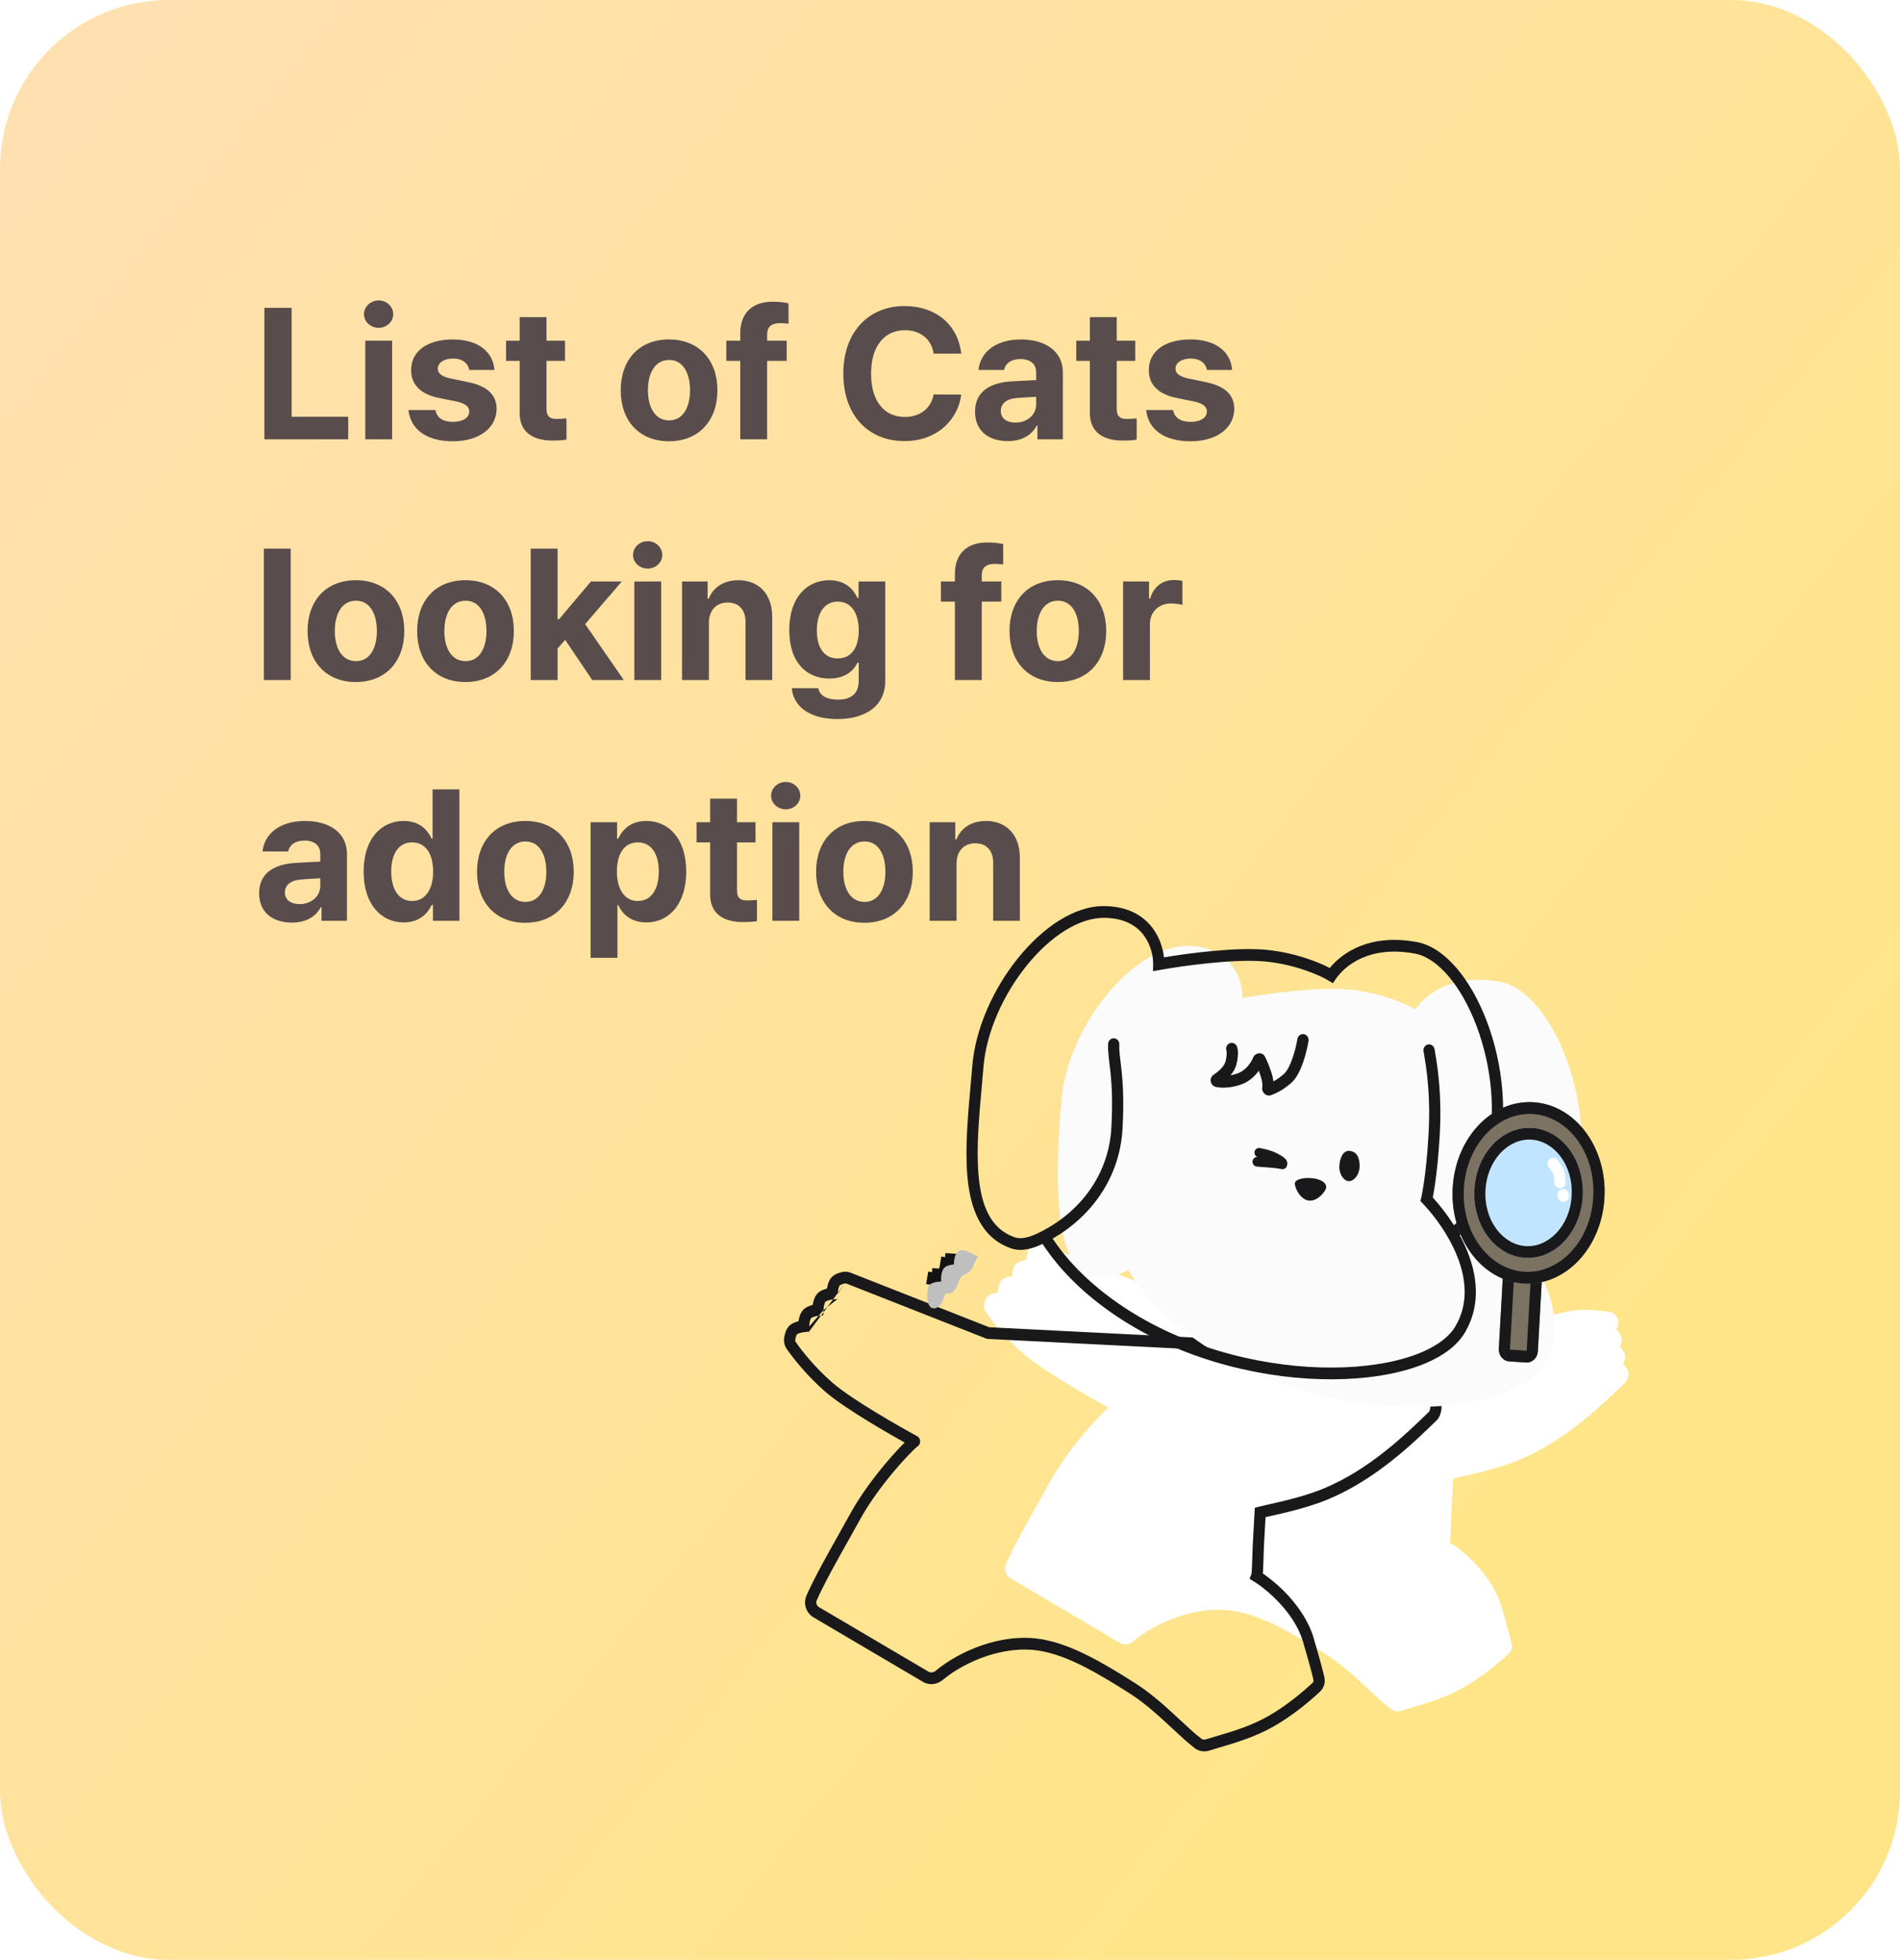 <svg width="450" height="464" viewBox="0 0 450 464" fill="none" xmlns="http://www.w3.org/2000/svg">
<rect width="450" height="464" rx="40" fill="url(#paint0_linear_45_1017)"/>
<path d="M62.621 104V72.891H69.066V98.672H82.473V104H62.621ZM86.512 104V80.668H92.871V104H86.512ZM89.691 77.617C87.758 77.617 86.211 76.156 86.211 74.394C86.211 72.59 87.758 71.129 89.691 71.129C91.582 71.129 93.129 72.59 93.129 74.394C93.129 76.156 91.582 77.617 89.691 77.617ZM111.133 87.586C110.875 85.953 109.414 84.879 107.309 84.879C105.246 84.879 103.656 85.867 103.699 87.285C103.656 88.316 104.516 89.133 106.707 89.606L110.875 90.465C115.387 91.41 117.578 93.43 117.621 96.781C117.578 101.379 113.453 104.473 107.266 104.473C100.949 104.473 97.254 101.637 96.738 97.082H103.141C103.441 98.93 104.945 99.875 107.266 99.875C109.586 99.875 111.133 98.93 111.133 97.426C111.133 96.223 110.145 95.492 107.953 95.019L104.086 94.246C99.66 93.387 97.34 91.066 97.383 87.629C97.34 83.16 101.207 80.367 107.223 80.367C113.109 80.367 116.762 83.16 117.105 87.586H111.133ZM133.82 80.668V85.438H129.438V96.824C129.438 98.672 130.34 99.144 131.629 99.188C132.273 99.188 133.391 99.144 134.164 99.059V104.086C133.477 104.215 132.359 104.301 130.77 104.301C126.172 104.301 123.035 102.238 123.078 97.727V85.438H119.855V80.668H123.078V75.082H129.438V80.668H133.82ZM158.441 104.473C151.395 104.473 147.012 99.617 147.012 92.398C147.012 85.18 151.395 80.367 158.441 80.367C165.488 80.367 169.914 85.18 169.914 92.398C169.914 99.617 165.488 104.473 158.441 104.473ZM158.484 99.531C161.75 99.531 163.426 96.481 163.426 92.398C163.426 88.273 161.75 85.223 158.484 85.223C155.176 85.223 153.457 88.273 153.457 92.398C153.457 96.481 155.176 99.531 158.484 99.531ZM186.328 80.668V85.438H181.688V104H175.328V85.438H172.02V80.668H175.328V78.906C175.328 74.008 178.293 71.43 182.977 71.43C184.438 71.43 185.641 71.559 186.758 71.816V76.629C185.855 76.543 185.168 76.5 184.824 76.5C182.762 76.5 181.688 77.316 181.688 79.25V80.668H186.328ZM221.133 83.719C220.617 80.281 217.953 78.176 214.344 78.176C209.488 78.176 206.309 81.914 206.309 88.445C206.309 95.148 209.531 98.715 214.301 98.715C217.867 98.715 220.488 96.738 221.133 93.387L227.664 93.43C226.934 99.188 222.121 104.43 214.215 104.43C205.879 104.43 199.734 98.586 199.734 88.445C199.734 78.305 206.008 72.461 214.215 72.461C221.391 72.461 226.805 76.586 227.664 83.719H221.133ZM230.93 97.469C230.93 92.269 235.141 90.551 239.609 90.293C241.285 90.186 244.422 90.035 245.41 89.992V88.102C245.367 86.168 244.035 85.008 241.672 85.008C239.523 85.008 238.148 85.996 237.805 87.586H231.746C232.133 83.547 235.656 80.367 241.844 80.367C246.914 80.367 251.727 82.644 251.727 88.273V104H245.711V100.777H245.539C244.379 102.926 242.188 104.43 238.707 104.43C234.238 104.43 230.93 102.109 230.93 97.469ZM237.031 97.297C237.031 99.102 238.492 100.047 240.512 100.047C243.391 100.047 245.453 98.113 245.41 95.664V93.945C244.443 93.988 241.736 94.139 240.641 94.246C238.449 94.461 237.031 95.492 237.031 97.297ZM268.871 80.668V85.438H264.488V96.824C264.488 98.672 265.391 99.144 266.68 99.188C267.324 99.188 268.441 99.144 269.215 99.059V104.086C268.527 104.215 267.41 104.301 265.82 104.301C261.223 104.301 258.086 102.238 258.129 97.727V85.438H254.906V80.668H258.129V75.082H264.488V80.668H268.871ZM285.844 87.586C285.586 85.953 284.125 84.879 282.02 84.879C279.957 84.879 278.367 85.867 278.41 87.285C278.367 88.316 279.227 89.133 281.418 89.606L285.586 90.465C290.098 91.41 292.289 93.43 292.332 96.781C292.289 101.379 288.164 104.473 281.977 104.473C275.66 104.473 271.965 101.637 271.449 97.082H277.852C278.152 98.93 279.656 99.875 281.977 99.875C284.297 99.875 285.844 98.93 285.844 97.426C285.844 96.223 284.855 95.492 282.664 95.019L278.797 94.246C274.371 93.387 272.051 91.066 272.094 87.629C272.051 83.16 275.918 80.367 281.934 80.367C287.82 80.367 291.473 83.16 291.816 87.586H285.844ZM68.852 129.891V161H62.492V129.891H68.852ZM84.277 161.473C77.231 161.473 72.848 156.617 72.848 149.398C72.848 142.18 77.231 137.367 84.277 137.367C91.324 137.367 95.75 142.18 95.75 149.398C95.75 156.617 91.324 161.473 84.277 161.473ZM84.32 156.531C87.586 156.531 89.262 153.48 89.262 149.398C89.262 145.273 87.586 142.223 84.32 142.223C81.012 142.223 79.293 145.273 79.293 149.398C79.293 153.48 81.012 156.531 84.32 156.531ZM110.23 161.473C103.184 161.473 98.801 156.617 98.801 149.398C98.801 142.18 103.184 137.367 110.23 137.367C117.277 137.367 121.703 142.18 121.703 149.398C121.703 156.617 117.277 161.473 110.23 161.473ZM110.273 156.531C113.539 156.531 115.215 153.48 115.215 149.398C115.215 145.273 113.539 142.223 110.273 142.223C106.965 142.223 105.246 145.273 105.246 149.398C105.246 153.48 106.965 156.531 110.273 156.531ZM125.699 161V129.891H132.059V146.605H132.402L139.965 137.668H147.27L138.59 147.766L147.742 161H140.266L133.863 151.504L132.059 153.523V161H125.699ZM150.234 161V137.668H156.594V161H150.234ZM153.414 134.617C151.48 134.617 149.934 133.156 149.934 131.395C149.934 129.59 151.48 128.129 153.414 128.129C155.305 128.129 156.852 129.59 156.852 131.395C156.852 133.156 155.305 134.617 153.414 134.617ZM167.895 147.508V161H161.535V137.668H167.594V141.75H167.852C168.926 139.043 171.418 137.367 174.855 137.367C179.711 137.367 182.934 140.676 182.891 146.133V161H176.574V147.25C176.574 144.371 174.984 142.652 172.363 142.652C169.699 142.652 167.895 144.414 167.895 147.508ZM198.316 170.238C191.871 170.238 187.918 167.359 187.531 162.934H193.805C194.148 164.781 195.91 165.641 198.445 165.641C201.41 165.641 203.387 164.395 203.387 161.129V156.875H203.086C202.227 158.766 200.164 160.656 196.426 160.656C191.141 160.656 186.93 156.961 186.93 149.184C186.93 141.277 191.27 137.367 196.426 137.367C200.336 137.367 202.227 139.688 203.086 141.578H203.344V137.668H209.66V161.258C209.66 167.188 204.934 170.238 198.316 170.238ZM198.402 155.887C201.582 155.887 203.387 153.395 203.387 149.27C203.387 145.102 201.582 142.438 198.402 142.438C195.18 142.438 193.461 145.23 193.461 149.27C193.461 153.309 195.18 155.887 198.402 155.887ZM237.16 137.668V142.438H232.52V161H226.16V142.438H222.852V137.668H226.16V135.906C226.16 131.008 229.125 128.43 233.809 128.43C235.27 128.43 236.473 128.559 237.59 128.816V133.629C236.688 133.543 236 133.5 235.656 133.5C233.594 133.5 232.52 134.316 232.52 136.25V137.668H237.16ZM250.523 161.473C243.477 161.473 239.094 156.617 239.094 149.398C239.094 142.18 243.477 137.367 250.523 137.367C257.57 137.367 261.996 142.18 261.996 149.398C261.996 156.617 257.57 161.473 250.523 161.473ZM250.566 156.531C253.832 156.531 255.508 153.48 255.508 149.398C255.508 145.273 253.832 142.223 250.566 142.223C247.258 142.223 245.539 145.273 245.539 149.398C245.539 153.48 247.258 156.531 250.566 156.531ZM265.992 161V137.668H272.137V141.707H272.395C273.254 138.828 275.402 137.324 278.023 137.324C278.668 137.324 279.484 137.41 280.043 137.539V143.211C279.441 143.039 278.238 142.867 277.336 142.867C274.457 142.867 272.352 144.887 272.352 147.723V161H265.992ZM61.375 211.469C61.375 206.27 65.586 204.551 70.055 204.293C71.731 204.186 74.867 204.035 75.856 203.992V202.102C75.812 200.168 74.481 199.008 72.117 199.008C69.969 199.008 68.594 199.996 68.25 201.586H62.191C62.578 197.547 66.102 194.367 72.289 194.367C77.359 194.367 82.172 196.645 82.172 202.273V218H76.156V214.777H75.984C74.824 216.926 72.633 218.43 69.152 218.43C64.684 218.43 61.375 216.109 61.375 211.469ZM67.477 211.297C67.477 213.102 68.938 214.047 70.957 214.047C73.836 214.047 75.898 212.113 75.856 209.664V207.945C74.889 207.988 72.182 208.139 71.086 208.246C68.894 208.461 67.477 209.492 67.477 211.297ZM95.621 218.387C90.293 218.387 86.125 214.133 86.125 206.355C86.125 198.363 90.465 194.367 95.621 194.367C99.531 194.367 101.379 196.688 102.238 198.578H102.453V186.891H108.812V218H102.539V214.262H102.238C101.336 216.195 99.402 218.387 95.621 218.387ZM97.598 213.316C100.777 213.316 102.582 210.523 102.582 206.312C102.582 202.102 100.777 199.438 97.598 199.438C94.375 199.438 92.656 202.23 92.656 206.312C92.656 210.438 94.375 213.316 97.598 213.316ZM124.41 218.473C117.363 218.473 112.98 213.617 112.98 206.398C112.98 199.18 117.363 194.367 124.41 194.367C131.457 194.367 135.883 199.18 135.883 206.398C135.883 213.617 131.457 218.473 124.41 218.473ZM124.453 213.531C127.719 213.531 129.395 210.48 129.395 206.398C129.395 202.273 127.719 199.223 124.453 199.223C121.145 199.223 119.426 202.273 119.426 206.398C119.426 210.48 121.145 213.531 124.453 213.531ZM139.879 226.766V194.668H146.152V198.578H146.41C147.27 196.688 149.16 194.367 153.07 194.367C158.227 194.367 162.523 198.363 162.523 206.355C162.523 214.133 158.398 218.387 153.07 218.387C149.246 218.387 147.312 216.195 146.41 214.262H146.238V226.766H139.879ZM146.109 206.312C146.109 210.523 147.914 213.316 151.051 213.316C154.316 213.316 156.035 210.438 156.035 206.312C156.035 202.23 154.316 199.438 151.051 199.438C147.871 199.438 146.109 202.102 146.109 206.312ZM178.938 194.668V199.438H174.555V210.824C174.555 212.672 175.457 213.145 176.746 213.188C177.391 213.188 178.508 213.145 179.281 213.059V218.086C178.594 218.215 177.477 218.301 175.887 218.301C171.289 218.301 168.152 216.238 168.195 211.727V199.438H164.973V194.668H168.195V189.082H174.555V194.668H178.938ZM182.934 218V194.668H189.293V218H182.934ZM186.113 191.617C184.18 191.617 182.633 190.156 182.633 188.395C182.633 186.59 184.18 185.129 186.113 185.129C188.004 185.129 189.551 186.59 189.551 188.395C189.551 190.156 188.004 191.617 186.113 191.617ZM204.719 218.473C197.672 218.473 193.289 213.617 193.289 206.398C193.289 199.18 197.672 194.367 204.719 194.367C211.766 194.367 216.191 199.18 216.191 206.398C216.191 213.617 211.766 218.473 204.719 218.473ZM204.762 213.531C208.027 213.531 209.703 210.48 209.703 206.398C209.703 202.273 208.027 199.223 204.762 199.223C201.453 199.223 199.734 202.273 199.734 206.398C199.734 210.48 201.453 213.531 204.762 213.531ZM226.547 204.508V218H220.188V194.668H226.246V198.75H226.504C227.578 196.043 230.07 194.367 233.508 194.367C238.363 194.367 241.586 197.676 241.543 203.133V218H235.227V204.25C235.227 201.371 233.637 199.652 231.016 199.652C228.352 199.652 226.547 201.414 226.547 204.508Z" fill="#594C4C"/>
<g filter="url(#filter0_i_45_1017)">
<path d="M341.823 345.634C352.828 341 361.392 332.69 366.872 327.352C367.1 327.13 367.289 326.872 367.403 326.569C367.561 326.151 367.753 325.521 367.698 325.038C367.589 324.074 366.418 322.942 366.418 322.942C366.418 322.942 366.992 321.755 366.902 320.96C366.793 319.997 365.622 318.864 365.622 318.864C365.622 318.864 366.196 317.677 366.106 316.883C365.997 315.919 364.826 314.787 364.826 314.787C364.826 314.787 365.4 313.6 365.311 312.806C365.253 312.298 364.901 311.744 364.581 311.333C364.246 310.904 363.754 310.664 363.23 310.59C361.647 310.369 358.053 309.934 355.539 310.155C352.451 310.426 347.8 311.967 347.8 311.967L261.931 307.638L229.041 294.675C228.663 294.526 228.257 294.465 227.861 294.546C227.275 294.666 226.41 294.916 225.951 295.4C225.15 296.243 225.096 298.312 225.096 298.312C225.096 298.312 223.316 298.488 222.58 299.263C221.78 300.107 221.726 302.176 221.726 302.176C221.726 302.176 219.946 302.351 219.21 303.127C218.409 303.97 218.355 306.039 218.355 306.039C218.355 306.039 216.575 306.215 215.839 306.99C215.381 307.473 215.168 308.357 215.069 309.025C214.985 309.593 215.145 310.16 215.467 310.626C216.947 312.766 220.164 316.835 224.355 320.476C229.084 324.585 240.622 331.114 244.56 333.263C242.595 334.757 234.961 343.016 230.625 350.888C226.841 357.758 222.594 364.968 220.244 370.301C219.692 371.553 220.198 373.013 221.348 373.692L247.187 388.941C248.213 389.546 249.487 389.363 250.403 388.595C255.689 384.166 265.367 379.928 274.298 381.424C281.097 382.563 288.224 386.704 295.974 391.642C302.319 395.686 307.427 401.601 311.53 404.721C312.18 405.215 313.018 405.308 313.784 405.063C317.792 403.782 323.423 402.496 328.742 399.457C333.097 396.969 336.857 393.805 339.393 391.456C339.976 390.916 340.244 390.13 340.059 389.335C339.722 387.888 338.99 385.094 337.565 380.224C335.409 372.855 328.52 367.123 325.346 365.178C325.648 364.387 325.61 360.455 325.797 357.099L326.191 350.058C328.4 349.469 335.958 348.104 341.823 345.634Z" fill="white"/>
</g>
<g filter="url(#filter1_i_45_1017)">
<path fill-rule="evenodd" clip-rule="evenodd" d="M228.115 295.865C228.218 295.844 228.371 295.851 228.574 295.931L261.753 308.985L348.308 313.352L348.535 313.277L348.545 313.273L348.582 313.261C348.615 313.251 348.665 313.235 348.729 313.214C348.858 313.173 349.048 313.113 349.285 313.04C349.76 312.895 350.426 312.698 351.186 312.493C352.725 312.077 354.575 311.649 356.005 311.524C358.363 311.318 361.833 311.73 363.431 311.953C363.698 311.991 363.852 312.098 363.928 312.195C364.058 312.362 364.176 312.534 364.261 312.694C364.303 312.773 364.331 312.837 364.349 312.887C364.363 312.927 364.367 312.948 364.368 312.952C364.368 312.956 364.369 312.974 364.367 313.007C364.364 313.048 364.358 313.103 364.345 313.17C364.32 313.308 364.277 313.463 364.224 313.62C364.173 313.775 364.118 313.912 364.076 314.011C364.055 314.06 364.038 314.098 364.028 314.121C364.022 314.133 364.018 314.141 364.016 314.145L364.016 314.147L364.015 314.148L364.015 314.149L363.563 315.081L364.3 315.793L364.301 315.793L364.304 315.796C364.308 315.801 364.317 315.809 364.328 315.821C364.351 315.844 364.387 315.882 364.432 315.93C364.523 316.029 364.644 316.167 364.764 316.326C364.887 316.487 364.995 316.65 365.072 316.798C365.11 316.871 365.135 316.93 365.15 316.975C365.162 317.01 365.166 317.029 365.167 317.033C365.167 317.037 365.168 317.055 365.166 317.088C365.163 317.129 365.156 317.184 365.144 317.251C365.118 317.389 365.075 317.544 365.023 317.701C364.971 317.856 364.916 317.993 364.874 318.092C364.854 318.141 364.837 318.179 364.826 318.202C364.821 318.214 364.817 318.222 364.815 318.226L364.815 318.227L364.814 318.229L364.813 318.229L364.362 319.162L365.099 319.874L365.099 319.874L365.1 319.875L365.101 319.875L365.103 319.877C365.107 319.882 365.115 319.89 365.127 319.902C365.15 319.925 365.186 319.962 365.231 320.011C365.322 320.11 365.442 320.248 365.563 320.407C365.686 320.568 365.794 320.731 365.87 320.879C365.908 320.952 365.933 321.011 365.949 321.056C365.961 321.091 365.965 321.11 365.965 321.114C365.966 321.118 365.966 321.136 365.964 321.169C365.961 321.21 365.955 321.265 365.942 321.332C365.917 321.47 365.874 321.625 365.821 321.782C365.77 321.937 365.715 322.074 365.673 322.173C365.652 322.222 365.635 322.26 365.625 322.283C365.619 322.295 365.615 322.303 365.613 322.307L365.613 322.309L365.612 322.31L365.612 322.31L365.16 323.243L365.897 323.955L365.898 323.955L365.899 323.956L365.899 323.956L365.901 323.958C365.906 323.963 365.914 323.971 365.925 323.983C365.949 324.006 365.985 324.043 366.029 324.092C366.12 324.191 366.241 324.329 366.362 324.488C366.485 324.649 366.592 324.812 366.669 324.96C366.707 325.033 366.732 325.092 366.747 325.137C366.76 325.172 366.763 325.191 366.764 325.195C366.764 325.2 366.765 325.226 366.76 325.278C366.755 325.338 366.743 325.414 366.722 325.504C366.681 325.687 366.617 325.882 366.552 326.054C366.527 326.12 366.471 326.215 366.348 326.334C360.842 331.687 352.417 339.829 341.639 344.359C337.19 346.228 331.807 347.433 328.479 348.179C327.488 348.401 326.678 348.582 326.131 348.728L325.193 348.977L324.743 357.034C324.674 358.259 324.635 359.569 324.6 360.757C324.586 361.217 324.573 361.659 324.559 362.07C324.533 362.819 324.504 363.463 324.465 363.962C324.445 364.211 324.425 364.406 324.403 364.55C324.388 364.653 324.376 364.7 324.374 364.709L323.958 365.798L324.95 366.404C326.438 367.314 328.863 369.156 331.173 371.662C333.486 374.172 335.604 377.266 336.602 380.668C338.029 385.533 338.754 388.3 339.083 389.71C339.142 389.961 339.075 390.235 338.824 390.467C336.319 392.782 332.632 395.874 328.387 398.295C324.291 400.63 320.039 401.885 316.388 402.962C315.424 403.247 314.502 403.519 313.636 403.795C313.202 403.934 312.809 403.857 312.547 403.658C311.04 402.515 309.4 400.988 307.544 399.261C306.948 398.706 306.329 398.13 305.686 397.54C303.082 395.151 300.14 392.593 296.855 390.504C289.11 385.578 281.749 381.278 274.635 380.088C265.208 378.511 255.138 382.948 249.636 387.548C249.085 388.009 248.39 388.062 247.894 387.77L221.982 372.505C221.39 372.157 221.189 371.456 221.432 370.906C223.184 366.937 226.003 361.915 228.928 356.707C229.88 355.011 230.843 353.295 231.784 351.589C233.899 347.757 236.84 343.796 239.513 340.594C242.211 337.362 244.534 335.027 245.388 334.379C245.76 334.097 245.965 333.633 245.93 333.153C245.894 332.673 245.624 332.245 245.215 332.023C243.253 330.954 239.392 328.793 235.435 326.389C231.453 323.97 227.464 321.359 225.189 319.386C221.09 315.832 217.938 311.852 216.504 309.782C216.356 309.569 216.319 309.365 216.342 309.21C216.384 308.925 216.447 308.627 216.533 308.37C216.626 308.096 216.712 307.971 216.746 307.936C216.84 307.837 217.154 307.67 217.667 307.535C217.886 307.478 218.09 307.44 218.24 307.416C218.313 307.404 218.372 307.396 218.41 307.391C218.429 307.389 218.442 307.387 218.45 307.387L218.454 307.386L218.455 307.386L218.455 307.386L218.456 307.386L219.621 307.271M217.108 304.816C217.076 304.824 217.044 304.832 217.011 304.841C216.447 304.988 215.5 305.296 214.856 305.974C214.43 306.421 214.18 306.98 214.026 307.437C213.866 307.91 213.772 308.389 213.715 308.774C213.569 309.754 213.854 310.686 214.352 311.405C215.887 313.62 219.188 317.786 223.496 321.521C225.963 323.66 230.13 326.374 234.106 328.789C237.149 330.638 240.134 332.343 242.263 333.53C240.996 334.775 239.299 336.616 237.506 338.764C234.773 342.038 231.712 346.149 229.48 350.195C228.572 351.84 227.631 353.515 226.693 355.187C223.749 360.428 220.829 365.63 219.017 369.735C218.154 371.69 218.967 373.913 220.683 374.924L246.595 390.188C248.156 391.108 250.017 390.795 251.303 389.719C256.401 385.456 265.739 381.411 274.225 382.831C280.746 383.922 287.681 387.914 295.48 392.875C298.559 394.833 301.359 397.259 303.936 399.624C304.532 400.17 305.12 400.718 305.699 401.257C307.582 403.01 309.365 404.67 310.99 405.904C312.032 406.694 313.319 406.804 314.421 406.452C315.203 406.203 316.064 405.95 316.986 405.678C320.653 404.599 325.281 403.236 329.668 400.735C334.157 398.175 338.011 394.935 340.59 392.55C341.51 391.7 341.979 390.402 341.666 389.062C341.319 387.575 340.576 384.748 339.144 379.865C337.979 375.892 335.562 372.428 333.084 369.739C330.965 367.44 328.746 365.646 327.086 364.525C327.097 364.42 327.106 364.311 327.115 364.201C327.159 363.634 327.19 362.935 327.216 362.181C327.231 361.743 327.244 361.285 327.258 360.815C327.293 359.64 327.331 358.392 327.397 357.207L327.733 351.194C328.054 351.12 328.422 351.038 328.83 350.947C332.104 350.216 337.934 348.913 342.639 346.936C353.93 342.192 362.68 333.703 368.163 328.372C368.497 328.047 368.82 327.625 369.025 327.085C369.118 326.838 369.23 326.509 369.31 326.151C369.387 325.811 369.458 325.352 369.404 324.879C369.302 323.98 368.764 323.19 368.44 322.765C368.41 322.725 368.38 322.687 368.351 322.65C368.492 322.218 368.685 321.499 368.605 320.798C368.503 319.899 367.965 319.109 367.642 318.684C367.612 318.644 367.582 318.606 367.552 318.569C367.693 318.137 367.886 317.418 367.807 316.717C367.705 315.818 367.167 315.028 366.843 314.603C366.813 314.563 366.783 314.525 366.754 314.488C366.895 314.056 367.088 313.337 367.008 312.636C366.902 311.696 366.317 310.869 365.985 310.444C365.39 309.682 364.556 309.31 363.773 309.2C362.196 308.979 358.456 308.521 355.773 308.756C354.107 308.902 352.077 309.38 350.511 309.803C349.717 310.017 349.024 310.223 348.528 310.374C348.287 310.448 348.092 310.51 347.955 310.553L262.288 306.232L229.502 293.331C228.947 293.113 228.286 292.997 227.595 293.138C227.258 293.207 226.815 293.318 226.373 293.493C225.95 293.661 225.416 293.931 224.994 294.375C224.29 295.115 224.023 296.215 223.904 296.864C223.89 296.939 223.878 297.012 223.867 297.083C223.835 297.091 223.803 297.099 223.77 297.108C223.206 297.256 222.259 297.564 221.615 298.241C220.911 298.981 220.643 300.081 220.525 300.73C220.511 300.805 220.499 300.878 220.487 300.95C220.456 300.958 220.423 300.966 220.391 300.974C219.827 301.122 218.88 301.43 218.236 302.107C217.532 302.848 217.264 303.948 217.145 304.597C217.132 304.671 217.119 304.745 217.108 304.816ZM223.032 302.18L223.032 302.175C223.033 302.166 223.033 302.15 223.034 302.128C223.037 302.083 223.041 302.015 223.048 301.929C223.063 301.754 223.09 301.516 223.136 301.262C223.246 300.664 223.406 300.307 223.505 300.203C223.598 300.104 223.913 299.937 224.426 299.803C224.645 299.745 224.849 299.707 224.998 299.683C225.072 299.671 225.131 299.663 225.168 299.659C225.187 299.656 225.201 299.655 225.208 299.654L225.212 299.653L225.214 299.653L225.215 299.653L226.379 299.539M226.411 298.314L226.412 298.309C226.412 298.3 226.413 298.284 226.414 298.261C226.416 298.217 226.42 298.148 226.428 298.062C226.443 297.888 226.469 297.65 226.516 297.395C226.625 296.798 226.786 296.44 226.884 296.337C226.922 296.297 227.053 296.199 227.326 296.091C227.579 295.99 227.864 295.916 228.115 295.865M226.411 298.314L226.411 298.315L226.411 298.316L226.411 298.317M223.032 302.18L223.032 302.181L223.032 302.182L223.032 302.183L223 303.405L221.836 303.519L221.835 303.52L221.834 303.52L221.833 303.52L221.829 303.52C221.821 303.521 221.808 303.523 221.789 303.525C221.751 303.53 221.693 303.538 221.619 303.549C221.469 303.573 221.265 303.612 221.046 303.669C220.533 303.803 220.219 303.971 220.125 304.069C220.027 304.173 219.866 304.53 219.757 305.128C219.71 305.383 219.684 305.62 219.669 305.795C219.662 305.881 219.657 305.95 219.655 305.994C219.654 306.016 219.653 306.032 219.653 306.041L219.653 306.047L219.653 306.048L219.653 306.049L219.653 306.05" fill="#19191B"/>
</g>
<g filter="url(#filter2_i_45_1017)">
<path d="M299.505 226.276C306.978 226.96 313.084 229.695 315.203 230.977C317.509 227.614 323.722 222.294 335.293 224.445C347.489 226.711 358.787 253.429 353.129 274.873C348.996 290.535 343.844 291.914 343.844 291.914C347.866 298.744 350.25 307.314 345.702 314.829C337.427 328.505 293.372 330.286 263.638 309.474C255.823 304.004 250.627 298.208 247.199 292.697C244.768 293.952 242.227 294.351 239.614 294.181C229.099 293.495 229.956 269.776 231.393 252.468C232.83 235.16 248.228 215.822 261.365 215.944C271.875 216.042 274.353 224.226 274.278 228.306C279.573 227.344 292.033 225.592 299.505 226.276Z" fill="#FBFBFB"/>
</g>
<path fill-rule="evenodd" clip-rule="evenodd" d="M308.817 244.849C308.09 244.721 307.402 245.226 307.281 245.977C307.111 247.038 306.733 248.764 306.163 250.427C305.572 252.154 304.86 253.556 304.137 254.218C303.261 255.021 302.364 255.611 301.6 256.023C301.529 255.424 301.387 254.746 301.146 253.999C300.616 252.358 300.027 251.023 299.643 250.249C298.962 248.875 297.259 249.254 296.81 250.362C296.32 251.57 295.077 253.464 293.025 254.163C292.452 254.358 291.919 254.495 291.431 254.586C292.026 253.892 292.58 253.031 292.829 252.044C293.096 250.985 293.196 250.104 293.201 249.409C293.206 248.757 293.129 248.166 292.954 247.745C292.663 247.043 291.878 246.714 291.2 247.011C290.522 247.309 290.209 248.119 290.5 248.822C290.493 248.806 290.49 248.798 290.49 248.798C290.486 248.799 290.533 248.973 290.53 249.373C290.527 249.817 290.462 250.471 290.244 251.333C290.114 251.848 289.74 252.437 289.171 253.032C288.618 253.61 287.974 254.096 287.473 254.414C286.954 254.743 286.678 255.343 286.741 255.948C286.808 256.586 287.253 257.166 287.933 257.325C289.136 257.605 291.247 257.682 293.873 256.787C295.821 256.124 297.211 254.791 298.133 253.499C298.292 253.916 298.455 254.373 298.613 254.861C299.037 256.178 299.013 257.048 298.953 257.415C298.858 257.996 299.073 258.526 299.395 258.868C299.727 259.222 300.33 259.523 301.013 259.29C302.139 258.905 304.069 257.981 305.914 256.29C307.181 255.129 308.074 253.137 308.682 251.361C309.311 249.523 309.725 247.638 309.916 246.444C310.037 245.692 309.545 244.978 308.817 244.849Z" fill="#19191B"/>
<path d="M306.678 280.098C306.557 281.047 307.879 283.945 309.928 284.239C311.977 284.533 313.977 282.11 314.098 281.161C314.219 280.212 313.14 279.273 311.091 278.98C309.042 278.686 306.799 279.148 306.678 280.098Z" fill="#19191B"/>
<path d="M317.214 276.023C317.107 277.935 318.225 279.563 319.416 279.64C320.607 279.718 321.899 278.247 322.006 276.336C322.112 274.425 321.493 272.598 319.576 272.472C318.139 272.379 317.321 274.112 317.214 276.023Z" fill="#19191B"/>
<path fill-rule="evenodd" clip-rule="evenodd" d="M270.909 221.453C272.606 223.725 273.142 226.463 273.109 228.248L273.078 229.939L274.668 229.649C279.957 228.686 292.246 226.963 299.519 227.629C306.77 228.293 312.681 230.959 314.643 232.149L315.686 232.781L316.385 231.759C318.419 228.788 324.133 223.726 335.141 225.775C337.784 226.267 340.524 228.123 343.093 231.151C345.65 234.164 347.951 238.24 349.724 242.948C353.276 252.377 354.63 264.116 351.894 274.501C349.862 282.216 347.612 286.287 345.96 288.399C345.313 289.227 344.759 289.753 344.345 290.081C342.769 287.575 341.012 285.339 339.341 283.508C339.357 283.431 339.373 283.348 339.39 283.259C339.515 282.603 339.687 281.627 339.876 280.33C340.254 277.736 340.702 273.859 340.992 268.683C341.519 259.243 340.544 252.846 339.763 248.402C339.63 247.647 338.938 247.146 338.217 247.282C337.497 247.417 337.02 248.14 337.153 248.895C337.913 253.218 338.853 259.375 338.342 268.51C338.057 273.6 337.618 277.392 337.252 279.901C337.069 281.155 336.905 282.089 336.787 282.704C336.728 283.012 336.681 283.24 336.649 283.388C336.633 283.463 336.621 283.517 336.613 283.552C336.61 283.569 336.607 283.581 336.605 283.589L336.603 283.596L336.603 283.596L336.603 283.596L336.603 283.597L336.603 283.597L336.424 284.353L336.949 284.909C338.9 286.975 340.993 289.636 342.755 292.629C342.765 292.647 342.775 292.665 342.786 292.683C343.832 294.466 344.759 296.367 345.467 298.329C347.365 303.588 347.643 309.131 344.63 314.12C342.819 317.119 338.895 319.668 333.258 321.4C327.669 323.117 320.61 323.965 312.842 323.745C297.296 323.306 279.132 318.601 264.536 308.364C257.475 303.412 252.628 298.212 249.315 293.245C258.342 288.08 265.206 278.969 265.863 267.215C266.216 260.902 265.972 256.762 265.662 253.727C265.572 252.854 265.471 252.019 265.381 251.28C265.322 250.793 265.268 250.349 265.226 249.963C265.112 248.922 265.057 248.092 265.102 247.296C265.145 246.53 264.586 245.871 263.854 245.823C263.123 245.775 262.495 246.357 262.452 247.123C262.394 248.16 262.47 249.178 262.589 250.268C262.641 250.749 262.698 251.215 262.758 251.703C262.842 252.391 262.932 253.125 263.023 254.012C263.318 256.903 263.558 260.89 263.214 267.042C262.591 278.177 255.807 286.817 246.794 291.483C244.326 292.76 242.131 293.575 240.233 292.9C234.68 290.924 232.378 285.579 231.743 278.032C231.218 271.792 231.874 264.476 232.527 257.18C232.665 255.647 232.802 254.115 232.928 252.594C233.618 244.278 237.678 235.37 243.207 228.549C248.771 221.683 255.557 217.244 261.535 217.299C266.41 217.344 269.257 219.244 270.909 221.453ZM246.923 294.5C244.703 295.558 242.014 296.464 239.388 295.53C232.28 293 229.761 286.133 229.099 278.265C228.551 271.748 229.237 264.114 229.892 256.818C230.028 255.308 230.162 253.812 230.284 252.343C231.031 243.336 235.379 233.905 241.18 226.747C246.944 219.635 254.408 214.456 261.548 214.521C267.169 214.573 270.806 216.816 272.997 219.747C274.67 221.985 275.441 224.546 275.68 226.655C281.568 225.667 292.729 224.22 299.74 224.861C306.463 225.477 312.12 227.708 314.944 229.176C317.937 225.51 324.49 220.973 335.596 223.04C339.043 223.681 342.28 226.017 345.075 229.311C347.881 232.619 350.331 236.994 352.193 241.937C355.912 251.809 357.371 264.171 354.453 275.249C352.357 283.209 349.97 287.666 348.017 290.163C347.151 291.27 346.37 291.993 345.738 292.462C346.584 294.024 347.339 295.664 347.95 297.356C350.032 303.126 350.475 309.649 346.875 315.611C344.554 319.455 339.879 322.264 334.014 324.066C328.101 325.883 320.755 326.747 312.78 326.522C296.839 326.072 278.16 321.258 263.065 310.67C255.595 305.431 250.445 299.873 246.923 294.5Z" fill="#19191B"/>
<path fill-rule="evenodd" clip-rule="evenodd" d="M297.125 272.71C297.03 273.313 297.43 273.884 298.017 273.985C299.275 274.202 300.502 274.532 301.574 275.07C302.02 275.294 302.469 275.569 302.841 275.862C303.107 276.379 303.723 276.601 304.245 276.356C304.785 276.103 305.021 275.447 304.771 274.89C304.606 274.521 304.384 274.296 304.153 274.114C303.643 273.711 303.062 273.359 302.512 273.083C301.181 272.414 299.729 272.038 298.362 271.802C297.774 271.701 297.22 272.107 297.125 272.71Z" fill="#19191B"/>
<path fill-rule="evenodd" clip-rule="evenodd" d="M296.651 274.952C296.598 275.581 297.055 276.137 297.67 276.195C298.315 276.255 298.941 276.299 299.554 276.343C300.925 276.439 302.228 276.531 303.528 276.79C304.135 276.91 304.719 276.506 304.833 275.886C304.947 275.266 304.548 274.665 303.941 274.545C302.499 274.257 300.971 274.149 299.538 274.048C298.959 274.007 298.395 273.967 297.859 273.917C297.244 273.86 296.703 274.323 296.651 274.952Z" fill="#19191B"/>
<path d="M365.633 294.794C365.719 293.25 364.607 291.921 363.148 291.826L359.188 291.567C357.73 291.472 356.477 292.647 356.391 294.191L354.984 319.354C354.898 320.898 356.01 322.227 357.469 322.322L361.429 322.581C362.888 322.676 364.14 321.501 364.226 319.957L365.633 294.794Z" fill="#7C7262"/>
<path fill-rule="evenodd" clip-rule="evenodd" d="M359.031 294.363L362.992 294.622L361.586 319.785L357.625 319.526L359.031 294.363ZM363.148 291.826C364.607 291.921 365.719 293.25 365.633 294.794L364.226 319.957C364.14 321.501 362.888 322.676 361.429 322.581L357.469 322.322C356.01 322.227 354.898 320.898 354.984 319.354L356.391 294.191C356.477 292.647 357.73 291.472 359.188 291.567L363.148 291.826Z" fill="#19191B"/>
<path d="M344.061 281.248C343.398 293.099 350.907 303.23 360.831 303.878C370.755 304.526 379.337 295.444 380 283.594C380.662 271.743 373.154 261.612 363.23 260.964C353.305 260.317 344.723 269.398 344.061 281.248Z" fill="#7C7262"/>
<path fill-rule="evenodd" clip-rule="evenodd" d="M360.986 301.094C352.828 300.562 346.111 292.076 346.707 281.421C347.302 270.767 354.916 263.216 363.074 263.748C371.232 264.28 377.95 272.767 377.354 283.421C376.758 294.076 369.145 301.627 360.986 301.094ZM360.831 303.878C350.907 303.23 343.398 293.099 344.061 281.248C344.723 269.398 353.305 260.317 363.23 260.964C373.154 261.612 380.662 271.743 380 283.594C379.337 295.444 370.755 304.526 360.831 303.878Z" fill="#19191B"/>
<path d="M349.195 281.583C348.72 290.076 354.082 297.336 361.171 297.798C368.26 298.261 374.391 291.751 374.866 283.259C375.34 274.766 369.979 267.506 362.89 267.044C355.801 266.581 349.67 273.091 349.195 281.583Z" fill="#C2E5FF"/>
<path fill-rule="evenodd" clip-rule="evenodd" d="M361.326 295.024C355.998 294.676 351.42 289.06 351.828 281.755C352.236 274.45 357.407 269.471 362.735 269.819C368.063 270.166 372.641 275.782 372.233 283.087C371.825 290.392 366.654 295.371 361.326 295.024ZM361.171 297.798C354.082 297.336 348.72 290.076 349.195 281.583C349.67 273.091 355.801 266.581 362.89 267.044C369.979 267.506 375.34 274.766 374.866 283.259C374.391 291.751 368.26 298.261 361.171 297.798Z" fill="#19191B"/>
<path fill-rule="evenodd" clip-rule="evenodd" d="M366.934 274.461C366.386 274.968 366.337 275.845 366.825 276.419C367.132 276.782 367.427 277.145 367.655 277.515C367.889 277.893 367.985 278.173 368.002 278.36C368.029 278.654 368.056 278.895 368.082 279.12C368.117 279.427 368.148 279.702 368.17 280.037C368.219 280.801 368.853 281.381 369.584 281.333C370.315 281.284 370.868 280.624 370.818 279.86C370.794 279.488 370.747 279.062 370.705 278.684C370.682 278.47 370.66 278.271 370.645 278.106C370.57 277.287 370.224 276.569 369.884 276.017C369.537 275.456 369.125 274.957 368.808 274.584C368.321 274.009 367.482 273.954 366.934 274.461Z" fill="white"/>
<path fill-rule="evenodd" clip-rule="evenodd" d="M369.983 281.555C369.262 281.688 368.782 282.408 368.913 283.162C368.936 283.298 368.972 283.408 369 283.483C369.003 283.491 369.006 283.499 369.008 283.506C369.165 284.141 369.736 284.591 370.384 284.548C371.115 284.499 371.668 283.839 371.618 283.075C371.601 282.811 371.524 282.605 371.486 282.514C371.29 281.854 370.65 281.433 369.983 281.555ZM369.048 283.602L369.048 283.602C369.048 283.602 369.048 283.602 369.048 283.602C369.048 283.602 369.048 283.602 369.048 283.602Z" fill="white"/>
<path d="M219.594 302.527L222.142 302.96L222.301 300.334" stroke="#131314" stroke-width="3"/>
<path d="M222.694 298.962L225.242 299.395L225.401 296.768" stroke="#131314" stroke-width="3"/>
<path d="M223.668 306.96C223.234 308.476 222.168 310.093 220.804 309.703C219.44 309.312 219.433 306.199 219.867 304.684C220.301 303.168 224.149 303.238 225.513 303.629C226.877 304.02 224.102 305.445 223.668 306.96Z" fill="#BFBFBF"/>
<path d="M227.042 303.474C226.608 304.989 225.542 306.607 224.178 306.216C222.814 305.825 222.456 301.863 223.477 300.374C224.497 298.884 228.221 299.358 228.966 299.868C230.33 300.259 227.476 301.958 227.042 303.474Z" fill="#BFBFBF"/>
<path d="M230.602 299.497C230.168 301.012 228.25 302.335 226.886 301.944C225.522 301.553 225.705 297.636 226.655 296.533C227.922 295.064 230.379 297.007 230.928 297.164C232.292 297.555 231.036 297.981 230.602 299.497Z" fill="#BFBFBF"/>
<defs>
<filter id="filter0_i_45_1017" x="215.046" y="294.51" width="156.661" height="110.683" filterUnits="userSpaceOnUse" color-interpolation-filters="sRGB">
<feFlood flood-opacity="0" result="BackgroundImageFix"/>
<feBlend mode="normal" in="SourceGraphic" in2="BackgroundImageFix" result="shape"/>
<feColorMatrix in="SourceAlpha" type="matrix" values="0 0 0 0 0 0 0 0 0 0 0 0 0 0 0 0 0 0 127 0" result="hardAlpha"/>
<feOffset dx="18"/>
<feGaussianBlur stdDeviation="2"/>
<feComposite in2="hardAlpha" operator="arithmetic" k2="-1" k3="1"/>
<feColorMatrix type="matrix" values="0 0 0 0 0 0 0 0 0 0 0 0 0 0 0 0 0 0 0.25 0"/>
<feBlend mode="normal" in2="shape" result="effect1_innerShadow_45_1017"/>
</filter>
<filter id="filter1_i_45_1017" x="209.677" y="293.077" width="159.746" height="117.566" filterUnits="userSpaceOnUse" color-interpolation-filters="sRGB">
<feFlood flood-opacity="0" result="BackgroundImageFix"/>
<feBlend mode="normal" in="SourceGraphic" in2="BackgroundImageFix" result="shape"/>
<feColorMatrix in="SourceAlpha" type="matrix" values="0 0 0 0 0 0 0 0 0 0 0 0 0 0 0 0 0 0 127 0" result="hardAlpha"/>
<feOffset dx="-28" dy="8"/>
<feGaussianBlur stdDeviation="2"/>
<feComposite in2="hardAlpha" operator="arithmetic" k2="-1" k3="1"/>
<feColorMatrix type="matrix" values="0 0 0 0 0 0 0 0 0 0 0 0 0 0 0 0 0 0 0.25 0"/>
<feBlend mode="normal" in2="shape" result="effect1_innerShadow_45_1017"/>
</filter>
<filter id="filter2_i_45_1017" x="230.545" y="215.943" width="128.085" height="113.176" filterUnits="userSpaceOnUse" color-interpolation-filters="sRGB">
<feFlood flood-opacity="0" result="BackgroundImageFix"/>
<feBlend mode="normal" in="SourceGraphic" in2="BackgroundImageFix" result="shape"/>
<feColorMatrix in="SourceAlpha" type="matrix" values="0 0 0 0 0 0 0 0 0 0 0 0 0 0 0 0 0 0 127 0" result="hardAlpha"/>
<feOffset dx="20" dy="8"/>
<feGaussianBlur stdDeviation="2"/>
<feComposite in2="hardAlpha" operator="arithmetic" k2="-1" k3="1"/>
<feColorMatrix type="matrix" values="0 0 0 0 0 0 0 0 0 0 0 0 0 0 0 0 0 0 0.25 0"/>
<feBlend mode="normal" in2="shape" result="effect1_innerShadow_45_1017"/>
</filter>
<linearGradient id="paint0_linear_45_1017" x1="63.399" y1="-26.5" x2="454.766" y2="292.983" gradientUnits="userSpaceOnUse">
<stop stop-color="#FFE0B0"/>
<stop offset="1" stop-color="#FFE587"/>
</linearGradient>
</defs>
</svg>
